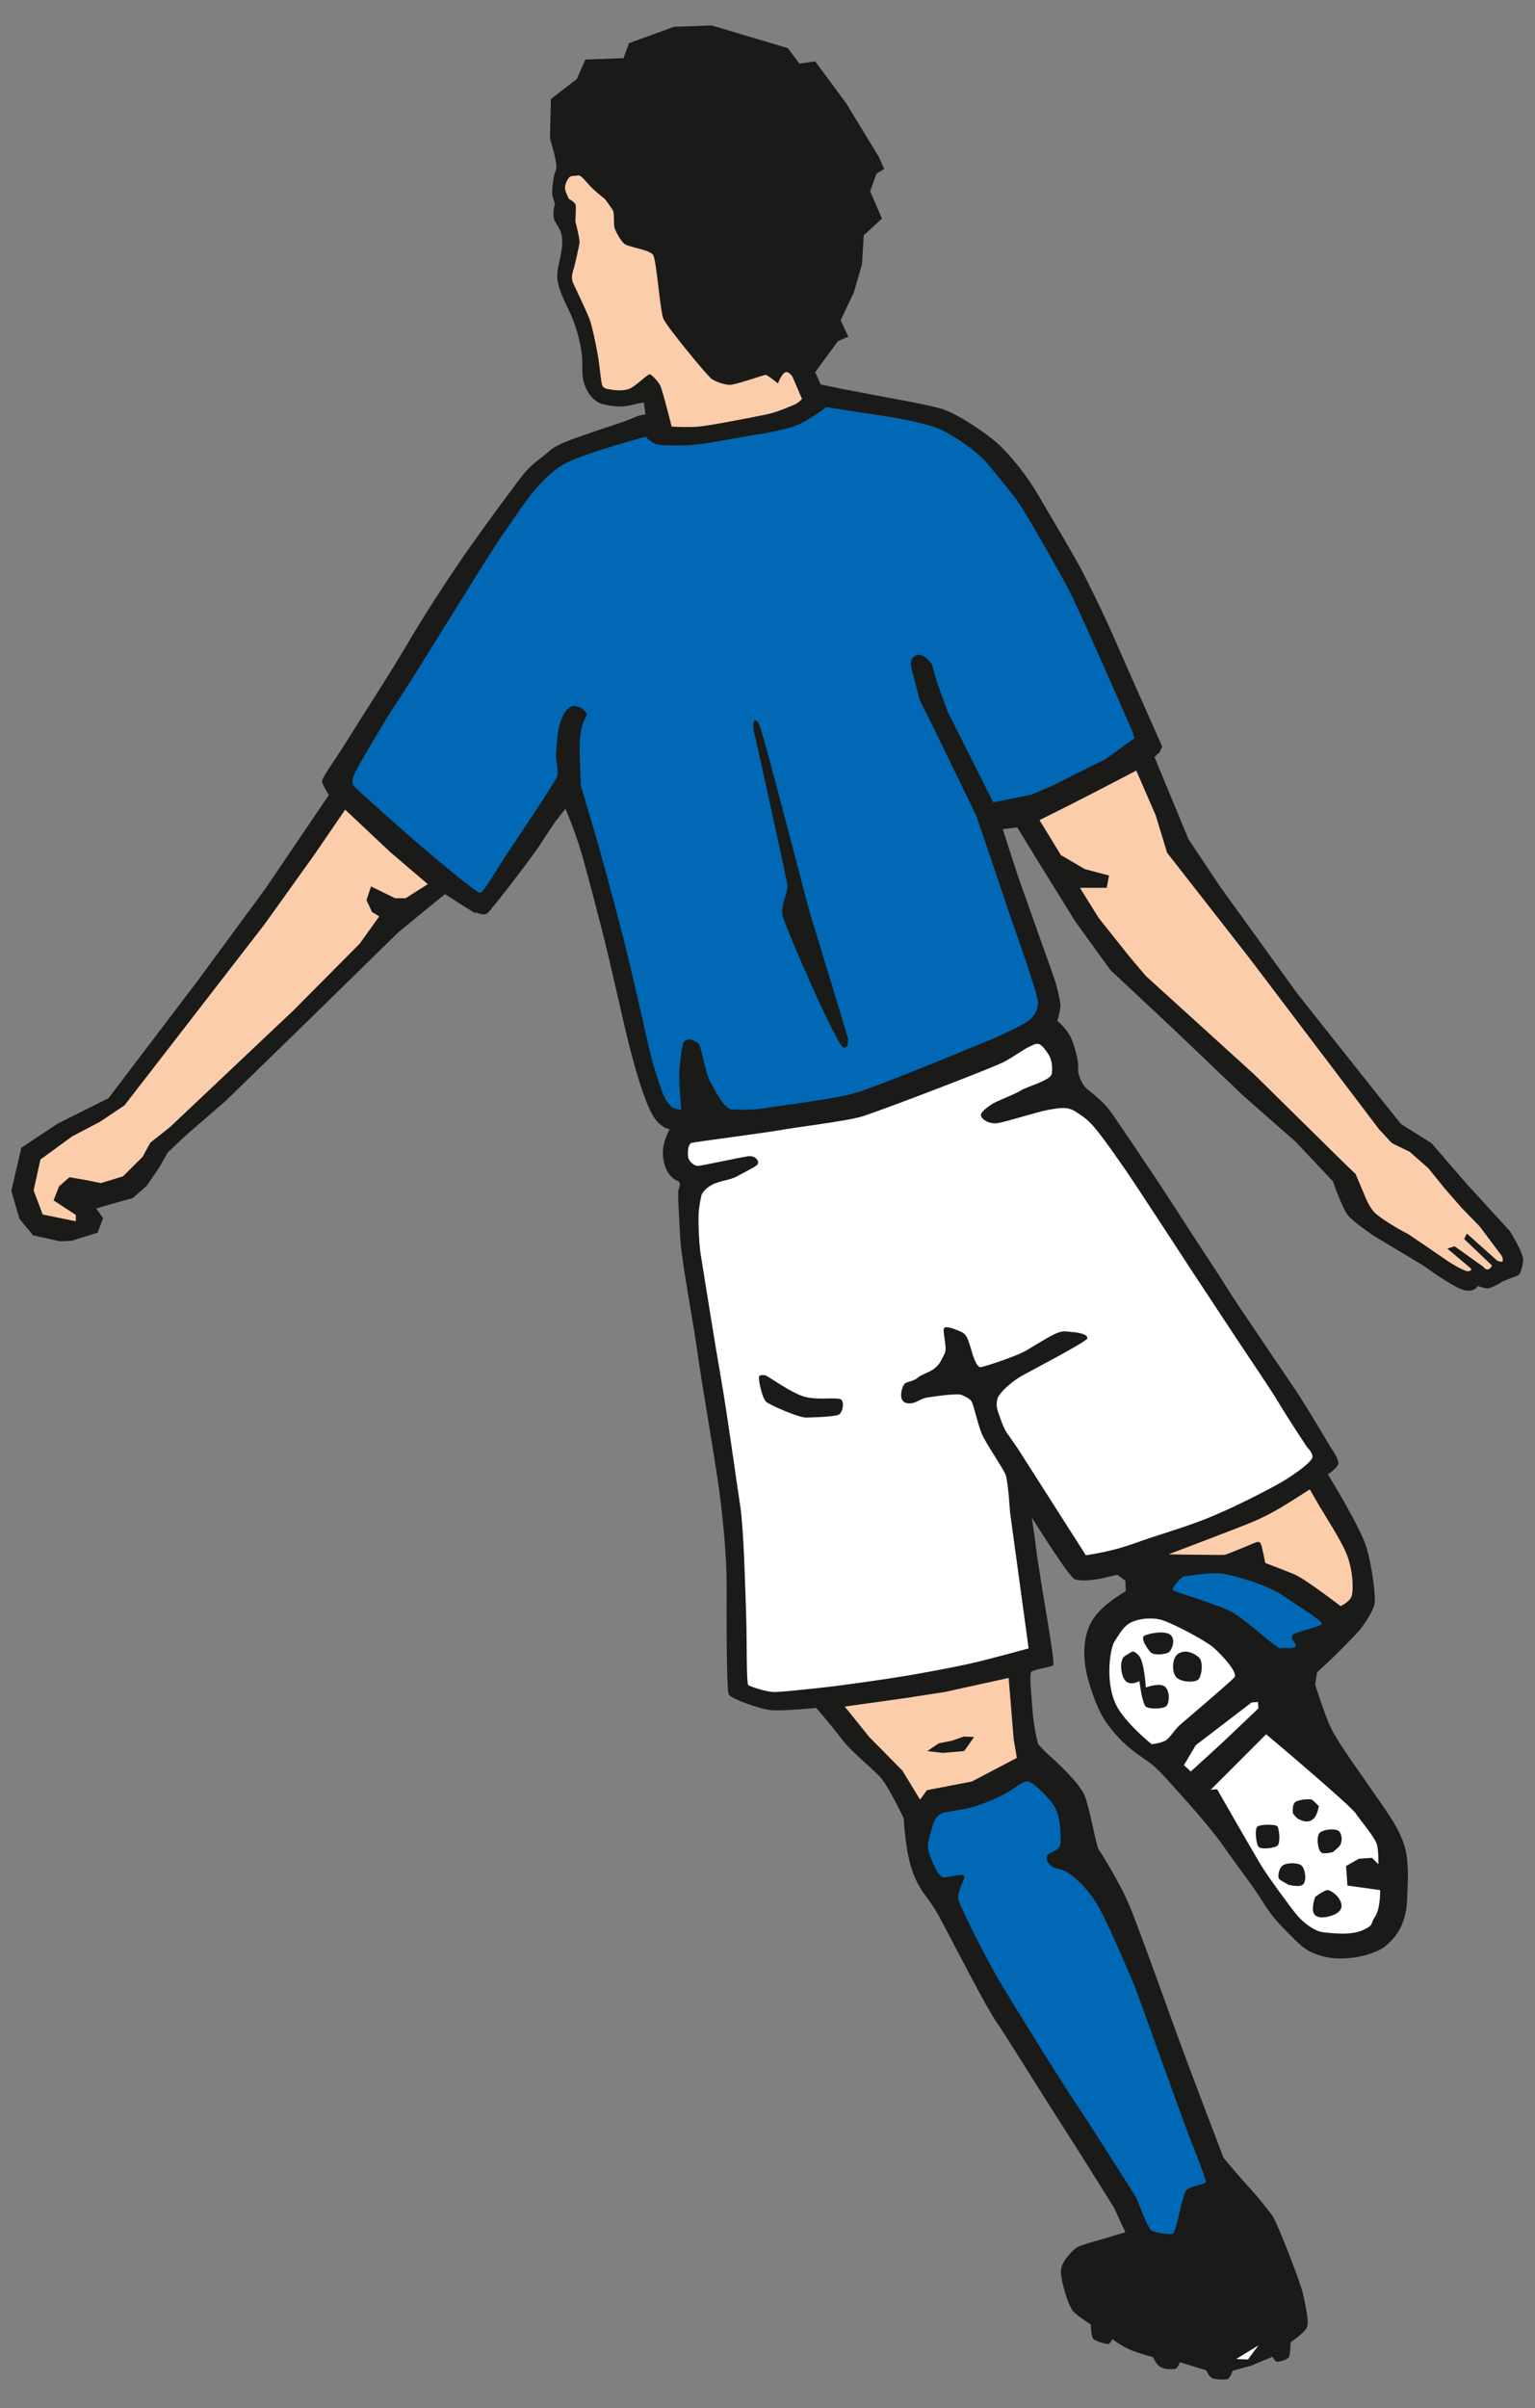 <?xml version="1.0" encoding="utf-8"?>
<!-- Generator: Adobe Illustrator 16.0.4, SVG Export Plug-In . SVG Version: 6.00 Build 0)  -->
<!DOCTYPE svg PUBLIC "-//W3C//DTD SVG 1.1//EN" "http://www.w3.org/Graphics/SVG/1.1/DTD/svg11.dtd">
<svg version="1.1" id="Ebene_1" xmlns:x="http://ns.adobe.com/Extensibility/1.0/" xmlns:i="http://ns.adobe.com/AdobeIllustrator/10.0/" xmlns:graph="http://ns.adobe.com/Graphs/1.0/"
	 xmlns="http://www.w3.org/2000/svg" xmlns:xlink="http://www.w3.org/1999/xlink" xmlns:a="http://ns.adobe.com/AdobeSVGViewerExtensions/3.0/"
	 x="0px" y="0px" width="33.8px" height="53px" viewBox="0 0 33.8 53" style="enable-background:new 0 0 33.8 53;"
	 xml:space="preserve">
<rect x="0" y="0" width="33.8" height="53" fill="#808080" stroke="none"/>
<style type="text/css">
<![CDATA[
	.st0{fill-rule:evenodd;clip-rule:evenodd;fill:#1A1A18;}
	.st1{fill:#FBCDAA;}
	.st2{fill-rule:evenodd;clip-rule:evenodd;fill:#FBCDAA;}
	.st3{fill:#0068B4;}
	.st4{fill-rule:evenodd;clip-rule:evenodd;fill:#FFFFFF;}
	.st5{fill-rule:evenodd;clip-rule:evenodd;fill:#0068B4;}
]]>
</style>
<path class="st0" d="M0.47,25.26l0.8-0.53l1.12-0.56l1.96-2.58l1.5-2.04l1.39-2.05c0,0-0.14-0.23-0.15-0.3
	c-0.01-0.07,0.24-0.4,0.56-0.91c0.32-0.52,0.96-1.5,1.31-2.1s0.93-1.5,1.36-2.11s1.06-1.46,1.22-1.66s0.42-0.37,0.59-0.52
	s0.7-0.31,0.92-0.39s0.78-0.25,0.89-0.31s0.27-0.08,0.27-0.08l-0.03-0.26c0,0-0.09,0.01-0.3,0.06s-0.41,0.02-0.59-0.02
	s-0.33-0.2-0.41-0.41s-0.05-0.4-0.06-0.59s-0.07-0.51-0.19-0.83s-0.34-0.64-0.36-0.97c-0.01-0.21,0.11-0.5,0.11-0.78
	s-0.13-0.35-0.18-0.5c-0.04-0.15,0.02-0.34,0.02-0.34s-0.02-0.05-0.05-0.14s0.01-0.48,0.07-0.59s-0.13-0.7-0.13-0.7l0.02-0.87
	l0.57-0.44l0.19-0.43l0.84-0.03l0.12-0.33l0.99-0.36l0.83-0.03l1.68,0.5L17.6,1.4l0.35-0.05l0.68,0.92l0.72,1.18l0.12,0.27
	L19.3,3.82l-0.14,0.39l0.26,0.6l-0.4,0.37l-0.04,0.64L18.8,6.44l-0.29,0.61l0.17,0.36l-0.23,0.1l-0.5,0.68l0.12,0.27l0.42,0.09
	l1,0.19c0,0,0.92,0.16,1.25,0.26s1,0.54,1.28,0.81s0.61,0.69,0.82,1.05c0.21,0.36,0.82,1.38,1.01,1.75s0.5,1.01,0.66,1.38
	s1.08,2.44,1.08,2.44l-0.05,0.12l-0.12,0.11l0.75,1.81l0.7,1.05l1.69,2.34l1.69,2.13l0.6,0.75l0.67,0.42l0.77,0.89l0.96,1.05
	c0,0,0.31,0.5,0.29,0.65s-0.06,0.28-0.1,0.31c-0.04,0.03-0.3,0.11-0.38,0.16c-0.07,0.05-0.18,0.1-0.26,0.13
	c-0.08,0.03-0.26-0.05-0.26-0.05s-0.06,0.14-0.28,0.1c-0.23-0.04-0.91-0.54-0.91-0.54l-1.1-0.66c0,0-0.43-0.29-0.56-0.44
	S29.35,26,29.35,26l-0.82-0.87l-1.15-1.01l-1.55-1.48l-1.38-1.29l-0.78-1.08l-0.83-1.34l-0.44-0.72l-0.32,0.04l0.33,1.02l0.82,2.31
	c0,0,0.12,0.41,0.12,0.56c-0.01,0.15-0.07,0.33-0.07,0.33s0.16,0.12,0.27,0.31c0.11,0.18,0.21,0.63,0.19,0.72
	c-0.02,0.09,0.06,0.36,0.2,0.47c0.14,0.11,0.38,0.31,0.48,0.45c0.11,0.14,0.78,1.14,1.06,1.56s0.88,1.36,1.16,1.78
	s0.45,0.71,0.62,0.96c0.17,0.25,0.98,1.45,1.27,1.88c0.29,0.43,0.76,1.25,0.82,1.33c0.06,0.09,0.11,0.18,0.12,0.27
	s-0.23,0.25-0.23,0.25s0.72,1.17,0.85,1.61c0.13,0.44,0.2,1.06,0.18,1.22c-0.02,0.16-0.19,0.41-0.3,0.56
	c-0.12,0.15-0.62,0.64-0.62,0.64l-0.35,0.33l-0.04,0.27c0,0,0.22,0.69,0.34,0.94c0.12,0.25,0.45,0.72,0.45,0.72s0.48,0.69,0.75,1.08
	c0.22,0.32,0.38,0.6,0.45,0.9s0.05,0.71,0.04,0.92c-0.01,0.22,0,0.37-0.09,0.64c-0.09,0.27-0.27,0.46-0.43,0.58
	c-0.16,0.11-0.47,0.22-0.82,0.24c-0.35,0.02-0.51-0.03-0.72-0.11c-0.21-0.08-0.33-0.21-0.55-0.43c-0.22-0.22-0.39-0.4-0.6-0.74
	c-0.21-0.34-0.53-0.74-0.85-1.2c-0.32-0.46-1.03-1.23-1.03-1.23s-0.33-0.39-0.54-0.56c-0.22-0.17-0.47-0.3-0.75-0.61
	s-0.39-0.5-0.53-0.88c-0.16-0.44-0.24-0.8-0.19-1.2c0.06-0.44,0.28-0.66,0.48-0.83c0.21-0.17,0.42-0.29,0.42-0.29l-0.01-0.23
	l-0.18-0.13c0,0-0.26,0.06-0.34,0.08c-0.27,0.05-0.46,0.06-0.59,0.02s-0.95-1.36-0.95-1.36s0.06,0.4,0.09,0.65s0.11,0.74,0.17,1.11
	c0.06,0.37,0.25,1.44,0.21,1.49c-0.05,0.05-0.47,0.09-0.49,0.16c-0.03,0.12,0,0.36,0.04,0.88c0.03,0.37,0.12,0.7,0.12,0.7l0.16,0.17
	c0,0,0.72,0.62,0.86,0.95c0.13,0.33,0.25,1.11,0.32,1.21c0.07,0.09,0.46,0.74,0.64,1.15c0.18,0.41,0.89,2.39,1.1,2.97s1,2.65,1,2.65
	s0.47,0.56,0.57,0.66c0.1,0.1,0.41,0.48,0.51,0.62s0.62,1.47,0.67,1.71c0.05,0.24,0.15,0.64,0.08,0.76
	c-0.07,0.12-0.35,0.31-0.35,0.31s-0.01,0.24-0.03,0.31c-0.02,0.07-0.18,0.11-0.25,0.12c-0.07,0.01-0.12-0.11-0.12-0.11l-0.48,0.2
	l-0.4,0.11c0,0-0.04,0.13-0.09,0.17s-0.26,0.02-0.34,0s-0.15-0.18-0.15-0.18l-0.58-0.18c0,0-0.05,0.15-0.12,0.15
	c-0.07,0-0.16,0.02-0.28-0.03s-0.19-0.23-0.19-0.23s-0.19-0.05-0.42-0.13s-0.48-0.27-0.48-0.27s-0.04,0.12-0.11,0.11
	c-0.07-0.01-0.26-0.06-0.31-0.12c-0.05-0.07-0.05-0.31-0.05-0.31s-0.26-0.16-0.38-0.28s-0.27-0.66-0.28-0.87
	c-0.02-0.21,0.27-0.5,0.36-0.55c0.09-0.05,0.38-0.13,0.49-0.16c0.1-0.03,0.57-0.17,0.57-0.17l-0.25-0.54c0,0-0.62-1-1.23-1.95
	c-0.64-1-1.21-1.93-1.34-2.11c-0.25-0.35-1.01-1.85-1.27-2.33c-0.26-0.48-0.38-0.48-0.57-0.94c-0.19-0.46-0.22-1.24-0.22-1.24
	s-0.29-0.61-0.47-0.85c-0.15-0.2-0.66-0.58-0.9-0.9s-0.56-0.68-0.56-0.68s-0.72,0.07-0.98,0.05s-0.88-0.25-0.94-0.34
	c-0.06-0.09-0.05-1.88-0.05-2.42s-0.06-1.3-0.16-2.05s-0.38-2.33-0.48-3.05s-0.34-1.95-0.38-2.5c-0.03-0.55-0.06-1.02-0.04-1.09
	s0.08-0.16-0.04-0.21s-0.27-0.21-0.3-0.53s0.15-0.6,0.15-0.6s-0.16,0-0.33-0.23s-0.38-0.88-0.56-1.59
	c-0.18-0.72-0.41-1.81-0.62-2.62s-0.24-0.93-0.4-1.51s-0.39-1.1-0.39-1.1l-0.22,0.28c0,0-0.16,0.23-0.31,0.47s-1.08,1.46-1.19,1.55
	s-0.37-0.1-0.25,0S9.8,19.68,9.8,19.68l-0.25,0.2l-0.78,0.64l-1.91,1.87l-1.88,1.83L4.08,25l-0.39,0.37l-0.18,0.32l-0.28,0.41
	l-0.31,0.27l-0.61,0.17L2.12,26.6l0.15,0.21l-0.12,0.32l-0.58,0.18l-0.25,0.01l-0.59-0.13l-0.3-0.36l-0.18-0.62L0.47,25.26z"/>
<path id="skin-leg-r" class="st2" d="M29.52,35.35c0,0-0.78-0.6-1.02-0.7s-0.64-0.25-0.64-0.25s-0.06-0.32-0.09-0.4
	c-0.02-0.05-0.03-0.09-0.15-0.04c-0.12,0.05-0.57,0.24-0.65,0.26c-0.09,0.01-1.24-0.01-1.24-0.01s1.37-0.52,1.72-0.66
	s0.55-0.25,0.77-0.38s0.62-0.39,0.62-0.39s0.05,0.08,0.18,0.31s0.49,0.77,0.63,1.11s0.16,0.79,0.11,0.94
	C29.7,35.27,29.52,35.35,29.52,35.35z"/>
<path class="st4" d="M30.21,40.89l-0.29,0.02l-0.28,0.16l0.03,0.43l0.72,0.1c0,0,0.01,0.4-0.11,0.58c-0.12,0.18-0.01,0.18-0.27,0.3
	c-0.26,0.12-0.65,0.07-0.86,0.05s-0.46-0.22-0.6-0.39c-0.14-0.17-0.62-0.82-0.79-1.1c-0.17-0.28-0.96-1.66-0.96-1.66l-0.14,0.01
	l1.22-1.22c0,0,1.82,1.53,1.97,1.74c0.15,0.21,0.43,0.54,0.47,0.69s0.03,0.43,0.03,0.43L30.21,40.89L30.21,40.89z"/>
<path id="player-sock-r" class="st5" d="M28.49,36.26c-0.1,0.04-0.22-0.01-0.29,0.02c-0.06,0.03-0.69-0.56-1.02-0.77
	c-0.33-0.2-1.35-0.47-1.36-0.52c-0.01-0.05,0.19-0.3,0.27-0.3c0.08,0,0.59-0.1,0.86-0.05c0.26,0.05,0.94,0.23,1.32,0.49
	c0.38,0.26,0.88,0.56,0.83,0.62s-0.58,0.17-0.63,0.23c-0.05,0.05,0.01,0.14,0.01,0.14S28.59,36.23,28.49,36.26z"/>
<polygon class="st4" points="26.9,38.37 26.22,38.99 26.07,38.85 26.33,38.41 27.56,37.47 27.7,37.46 27.71,37.6 26.9,38.37 "/>
<path class="st4" d="M26.01,37.94c-0.15,0.12-0.24,0.31-0.35,0.37s-0.3,0.08-0.3,0.08s-0.49-0.39-0.73-0.77
	c-0.32-0.51-0.19-1.34-0.09-1.49c0.1-0.15,0.2-0.35,0.38-0.43c0.18-0.08,0.46-0.11,0.68-0.04c0.22,0.07,0.94,0.44,1.13,0.61
	s0.54,0.55,0.45,0.65S26.01,37.94,26.01,37.94S26.15,37.82,26.01,37.94z"/>
<polygon id="skin-leg-l" class="st1" points="20.8,37.24 22.21,36.93 22.24,37.29 22.32,38.27 22.39,38.69 21.4,39.21
	20.41,39.4 20.26,39.61 19.87,38.97 19.14,38.23 18.6,37.56 19.89,37.38 "/>
<polygon class="st0" points="20.42,38.54 20.76,38.58 21.23,38.54 21.45,38.23 21.22,38.22 20.97,38.31 20.67,38.37 "/>
<path id="player-sock-l" class="st3" d="M23.35,40.58c-0.01,0.16-0.23,0.17-0.29,0.26c-0.05,0.09,0.04,0.2,0.12,0.25
	s0.2,0.02,0.41,0.18c0.21,0.16,0.42,0.37,0.64,0.77S25,43.75,25,43.75s1.09,3.03,1.19,3.28s0.38,0.95,0.36,1s-0.34,0.08-0.43,0.18
	c-0.08,0.1-0.22,0.88-0.28,0.94s-0.42-0.02-0.49-0.06c-0.07-0.04-0.33-0.72-0.33-0.72S24.16,47,23.7,46.31s-1.49-2.36-1.73-2.77
	s-0.84-1.58-0.87-1.75c-0.03-0.17,0.18-0.46,0.12-0.51s-0.34,0.05-0.45,0.04c-0.1-0.01-0.26-0.35-0.31-0.53
	c-0.06-0.18-0.01-0.29,0.05-0.52c0.06-0.23,0.13-0.33,0.26-0.37c0.13-0.04,0.54-0.08,0.75-0.16c0.21-0.07,0.42-0.16,0.59-0.25
	c0.18-0.09,0.41-0.3,0.53-0.28c0.12,0.02,0.51,0.39,0.61,0.61C23.36,40.05,23.36,40.42,23.35,40.58z"/>
<polygon class="st4" points="27.22,51.92 27.71,51.62 27.48,51.93 27.22,51.92 "/>
<path id="skin-arm-r" class="st2" d="M32.58,26.99l0.48,0.64c0,0,0.04,0.06,0.03,0.12c-0.02,0.05-0.13-0.01-0.13-0.01l-0.66-0.59
	l-0.06,0.12l0.61,0.58c0,0,0,0.04-0.06,0.08c-0.07,0.04-0.13-0.05-0.13-0.05l-0.63-0.45l-0.16,0.05l0.52,0.44
	c0,0,0.03,0.04-0.05,0.06c-0.08,0.02-0.44-0.21-0.44-0.21l-0.57-0.39l-0.31-0.21l-0.22-0.12c0,0-0.4-0.23-0.53-0.36
	c-0.13-0.13-0.23-0.4-0.23-0.4l-0.19-0.45l-0.24-0.23l-1.99-1.96l-2.39-2.17l-0.38-0.45l-0.66-0.83l-0.41-0.66h0.59l0.05-0.27
	l-0.53-0.14l-0.53-0.31l-0.47-0.77l0.66-0.33L24,17.49l0.79-0.41l0.23-0.12l0.43,0.99l0.25,0.82l1.79,2.29l2.88,3.8l0.28,0.3
	l0.39,0.19l0.41,0.36l0.39,0.48l0.35,0.4L32.58,26.99z"/>
<path id="player-jersey" class="st5" d="M22.71,17.49l-0.84,0.17l-0.22-0.44l-0.78-1.55l-0.23-0.63l-0.12-0.42
	c0,0-0.2-0.29-0.36-0.19s-0.1,0.24-0.05,0.43s0.14,0.54,0.14,0.54l0.44,0.89l0.81,1.67c0,0,0.61,1.79,0.67,1.98
	c0.06,0.19,0.72,2.01,0.69,2.15s-0.05,0.25-0.22,0.38s-0.82,0.41-0.82,0.41l-1.17,0.48c0,0-1.39,0.57-1.83,0.7s-1.69,0.28-1.98,0.33
	c-0.3,0.05-0.52,0.03-0.71,0.03s-0.39-0.44-0.49-0.61s-0.2-0.77-0.25-0.83s-0.18-0.1-0.18-0.1s-0.06-0.02-0.14,0.04
	c-0.07,0.06-0.09,0.5-0.11,0.64S15,24.43,15,24.43s-0.06-0.01-0.15-0.04s-0.05-0.02-0.16-0.14s-0.35-0.97-0.35-0.97
	s-0.48-2.14-0.66-2.81c-0.17-0.67-0.51-1.89-0.51-1.89l-0.38-1.29c0,0-0.04-0.81-0.02-1.04c0.02-0.23,0.1-0.44,0.15-0.5
	s-0.2-0.28-0.36-0.19s-0.23,0.34-0.27,0.53c-0.03,0.2-0.05,0.56-0.05,0.56s0.06,0.35,0.03,0.44s-0.86,1.34-1.11,1.71
	s-0.5,0.83-0.59,0.85s-1.58-1.27-1.58-1.27s-0.59-0.52-0.83-0.74c-0.09-0.08-0.31-0.27-0.38-0.36c-0.07-0.1,0.05-0.3,0.14-0.47
	c0.23-0.4,0.66-1.12,0.81-1.34c0.22-0.3,2.19-3.53,2.39-3.78s0.7-1.15,1.31-1.48c0.41-0.23,1.79-0.6,1.79-0.6s0.07,0.09,0.17,0.14
	c0.1,0.05,0.22,0.05,0.31,0.05c0.19,0.01,0.44,0.01,0.75-0.03s0.53-0.09,0.94-0.16c0.41-0.07,1-0.15,1.3-0.32
	c0.31-0.17,0.5-0.33,0.5-0.33s1.18,0.18,1.37,0.21s0.69,0.12,1.02,0.23s0.95,0.54,1.16,0.8s0.53,0.63,0.72,0.91s0.89,1.52,1.06,1.84
	s0.84,1.84,0.84,1.84l0.58,1.32l0.04,0.14l-0.64,0.46l-1.16,0.58L22.71,17.49z"/>
<path id="player-shorts" class="st4" d="M28.89,32.1c-0.05,0.1-0.34,0.32-0.62,0.49s-1.03,0.55-1.48,0.74
	c-0.45,0.2-1.04,0.38-1.38,0.49c-0.34,0.11-0.49,0.18-0.82,0.27s-0.68,0.14-0.68,0.14l-1.5-2.35l-0.2-0.29c0,0-0.08-0.08-0.16-0.31
	s-0.13-0.31-0.09-0.48c0.03-0.16,0.4-0.45,0.56-0.53c0.16-0.09,1.39-0.73,1.42-0.81c0.03-0.09-0.19-0.13-0.3-0.14
	c-0.16-0.01-0.19-0.04-0.34,0.01s-0.49,0.27-0.73,0.41c-0.25,0.13-0.86,0.33-0.97,0.35c-0.11,0.02-0.2-0.34-0.23-0.44
	c-0.06-0.18-0.08-0.27-0.19-0.33c-0.11-0.05-0.34-0.15-0.39-0.09c-0.05,0.05,0.08,0.44,0.01,0.56c-0.06,0.12-0.09,0.21-0.2,0.31
	c-0.11,0.1-0.31,0.15-0.39,0.22c-0.08,0.07-0.17,0.08-0.25,0.11c-0.08,0.02-0.14,0.23-0.11,0.34c0.03,0.12,0.15,0.13,0.25,0.11
	c0.09-0.02,0.19-0.1,0.31-0.12c0.12-0.02,0.67-0.1,0.76-0.06c0.09,0.04,0.17,0.07,0.22,0.14c0.05,0.07,0.14,0.51,0.23,0.72
	c0.09,0.21,0.45,0.73,0.52,0.89c0.06,0.16,0.1,0.83,0.1,0.83l0.41,3c0,0-0.73,0.2-1.1,0.29c-0.36,0.09-1.05,0.22-1.58,0.31
	c-0.66,0.11-1.15,0.17-1.58,0.23c-0.42,0.05-1.09,0.12-1.3,0.13s-0.56-0.12-0.61-0.15s-0.03-0.96-0.05-1.53
	c-0.02-0.57-0.05-1.88-0.13-2.41c-0.08-0.52-0.29-2.05-0.42-2.79s-0.42-2.56-0.46-2.81c-0.03-0.25-0.04-0.52-0.04-0.75
	c0-0.23,0.07-0.51,0.07-0.51s0.06-0.13,0.24-0.22s0.37-0.09,0.54-0.18c0.16-0.09,0.37-0.19,0.44-0.25c0.07-0.06-0.02-0.22-0.21-0.19
	c-0.19,0.03-0.98,0.2-1.08,0.21c-0.09,0.01-0.22-0.1-0.23-0.21c-0.01-0.11,0-0.28,0.09-0.3c0.1-0.02,1.47-0.2,1.9-0.27
	c0.43-0.08,1.49-0.2,1.85-0.31c0.36-0.11,2.91-1.08,3.14-1.21s0.39-0.25,0.51-0.31s0.18-0.09,0.24-0.07
	c0.06,0.02,0.14,0.12,0.21,0.23c0.07,0.11,0.09,0.27,0.07,0.42c-0.02,0.15-0.54,0.28-0.68,0.37s-0.56,0.24-0.65,0.31
	c-0.15,0.1-0.21,0.16-0.23,0.22c-0.02,0.07,0.15,0.22,0.36,0.19s0.88-0.25,1.11-0.29c0.27-0.05,0.44-0.08,0.62,0.04
	c0.07,0.05,0.21,0.12,0.38,0.31c0.25,0.29,0.55,0.74,0.7,0.95c0.25,0.36,1.48,2.25,1.48,2.25s0.74,1.12,1.01,1.53
	s0.71,1.05,0.9,1.37c0.19,0.32,0.62,0.97,0.62,0.97S28.94,32,28.89,32.1z"/>
<path class="st0" d="M18.68,22.88c-0.04,0.15,0.02,0.15-0.1,0.18s-1.31-2.69-1.35-2.92s0.12-0.5,0.11-0.64s-0.7-3.24-0.74-3.41
	s0-0.32,0.1-0.18c0.1,0.14,1.05,3.94,1.18,4.34S18.68,22.88,18.68,22.88S18.72,22.73,18.68,22.88z"/>
<path class="st0" d="M17.74,31.2c-0.18-0.01-0.77-0.27-0.86-0.34c-0.1-0.07-0.18-0.5-0.17-0.55c0.01-0.05,0.08-0.05,0.14-0.04
	s0.59,0.41,0.9,0.48c0.31,0.07,0.71-0.01,0.78,0.06c0.06,0.07,0.03,0.25-0.05,0.32C18.39,31.19,17.74,31.2,17.74,31.2
	S17.92,31.21,17.74,31.2z"/>
<polygon id="skin-arm-l" class="st2" points="8.07,19.81 8.19,20.07 8.35,20.17 7.92,20.77 6.47,22.23 3.74,24.81 3.31,25.15
	3.14,25.46 2.71,25.89 2.22,26.04 1.88,25.97 1.53,25.91 1.3,26.11 1.18,26.42 1.67,26.74 1.67,26.88 0.94,26.73 0.74,26.2 
	0.89,25.52 1.59,25.01 2.2,24.69 2.74,24.33 5.82,20.35 6.93,18.8 7.6,17.82 8.6,18.76 9.42,19.46 8.93,19.77 8.7,19.77 8.17,19.51 
	"/>
<path id="skin-face" class="st2" d="M14.38,5.61c-0.08-0.12-0.56-0.17-0.64-0.25s-0.16-0.22-0.2-0.32s0-0.34-0.05-0.42
	s-0.17-0.24-0.17-0.24s-0.22-0.17-0.33-0.29s-0.2-0.24-0.26-0.23c-0.06,0.02-0.16-0.01-0.21,0.06s-0.1,0.19-0.07,0.27
	c0.02,0.08,0.08,0.19,0.08,0.19s0.15,0.07,0.15,0.16s-0.01,0.34-0.01,0.34s0.1,0.37,0.09,0.46s-0.1,0.48-0.12,0.55
	s-0.08,0.21-0.02,0.34c0.06,0.13,0.29,0.61,0.36,0.79s0.19,0.8,0.21,0.97s0.05,0.41,0.06,0.45s0.02,0.1,0.12,0.12s0.32,0.06,0.48,0
	s0.42-0.35,0.47-0.32s0.17,0.15,0.22,0.25s0.25,0.9,0.25,0.9s0.36,0.02,0.59,0s1.12-0.19,1.5-0.27c0.25-0.05,0.52-0.18,0.58-0.2
	c0.13-0.05,0.2-0.14,0.2-0.14l-0.21-0.49c0,0-0.09-0.14-0.17-0.09s-0.15,0.24-0.15,0.24s-0.23-0.19-0.27-0.19s-0.66,0.22-0.79,0.22
	c-0.12,0-0.31-0.07-0.4-0.13s-0.98-1.14-1.06-1.32S14.46,5.73,14.38,5.61z"/>
<path class="st0" d="M29.08,40.76c-0.07-0.08-0.1-0.36-0.01-0.43c0.09-0.07,0.37-0.1,0.43-0.01s0.05,0.22,0.01,0.29
	s-0.22,0.18-0.14,0.15S29.14,40.84,29.08,40.76z"/>
<path class="st0" d="M29.26,42.18c0,0-0.24,0.07-0.32-0.05c-0.08-0.11,0.02-0.38,0.02-0.38s0.21-0.16,0.28-0.15
	c0.08,0.01,0.29,0.16,0.3,0.34S29.26,42.18,29.26,42.18L29.26,42.18z"/>
<path class="st0" d="M28.62,40.05c-0.08-0.03-0.15-0.14-0.15-0.14s-0.03-0.21,0.07-0.26c0.1-0.05,0.31-0.06,0.35-0.04
	c0.04,0.03,0.15,0.14,0.15,0.14s-0.03,0.22-0.13,0.29C28.81,40.12,28.71,40.09,28.62,40.05z"/>
<path class="st0" d="M28.38,41.49c0.09,0.04-0.17-0.09-0.21-0.13c-0.04-0.04-0.02-0.21,0.06-0.29s0.35-0.08,0.43-0.01
	c0.08,0.07,0.13,0.37,0.01,0.43C28.55,41.55,28.3,41.45,28.38,41.49z"/>
<path class="st0" d="M27.69,40.2c0.07-0.05,0.38-0.05,0.43-0.01s0.08,0.37,0.01,0.43s-0.39,0.1-0.43,0.01
	C27.66,40.54,27.62,40.26,27.69,40.2z"/>
<path class="st0" d="M25.93,36.94c-0.13-0.08-0.14-0.44,0.01-0.54s0.33-0.03,0.45,0.07c0.12,0.09,0.07,0.44-0.01,0.5
	S26.06,37.03,25.93,36.94z"/>
<path class="st0" d="M25.34,36.37c-0.07-0.07-0.24-0.32-0.14-0.37c0.1-0.05,0.44-0.12,0.57-0.02s0.03,0.35-0.04,0.39
	S25.42,36.44,25.34,36.37z"/>
<path class="st0" d="M25.09,37c0,0-0.17,0.1-0.29,0.01c-0.12-0.09-0.17-0.49-0.02-0.57c0.16-0.09,0.16-0.14,0.29-0.01
	s0.16,0.71,0.16,0.71s0.32-0.12,0.43-0.01c0.11,0.1,0.09,0.38,0.01,0.43c-0.08,0.05-0.34,0.06-0.43,0.01S25.09,37,25.09,37z"/>
<path id="hair" class="st0" d="M18.65,4.89l0,0.7l-0.16,0.62l-0.37,0.73l0.15,0.3l-0.21,0.09l-0.25,0.36l-0.15,0.19
	c-0.07,0.01-0.38-0.14-0.38-0.14l-0.17,0.22c0,0-0.2-0.11-0.29-0.11c-0.08,0-0.56,0.2-0.65,0.23c-0.09,0.03-0.34-0.13-0.44-0.2
	c-0.15-0.09-0.68-0.9-0.78-1.06c-0.11-0.16-0.15-1.36-0.25-1.47c-0.1-0.1-0.62-0.17-0.72-0.23c-0.1-0.06-0.11-0.3-0.11-0.41
	c0-0.1-0.06-0.24-0.12-0.32c-0.06-0.09-0.09-0.16-0.18-0.25C13.48,4.05,13.34,4,13.25,3.93c-0.1-0.07-0.25-0.25-0.29-0.28
	c-0.13-0.1-0.25-0.16-0.38-0.11c-0.08,0.03-0.05-0.07-0.09-0.23c-0.05-0.19-0.04-0.23-0.08-0.29s0.01-0.6,0.01-0.6l0.5-0.38
	L13.1,1.7l0.89-0.04l0.11-0.35l0.82-0.34l0.74-0.03l1.51,0.47l0.31,0.36l0.31-0.05l0.52,0.76l0.61,0.89l0.12,0.22l-0.16,0.09
	l-0.1,0.46l0.24,0.5L18.65,4.89z"/>
</svg>
